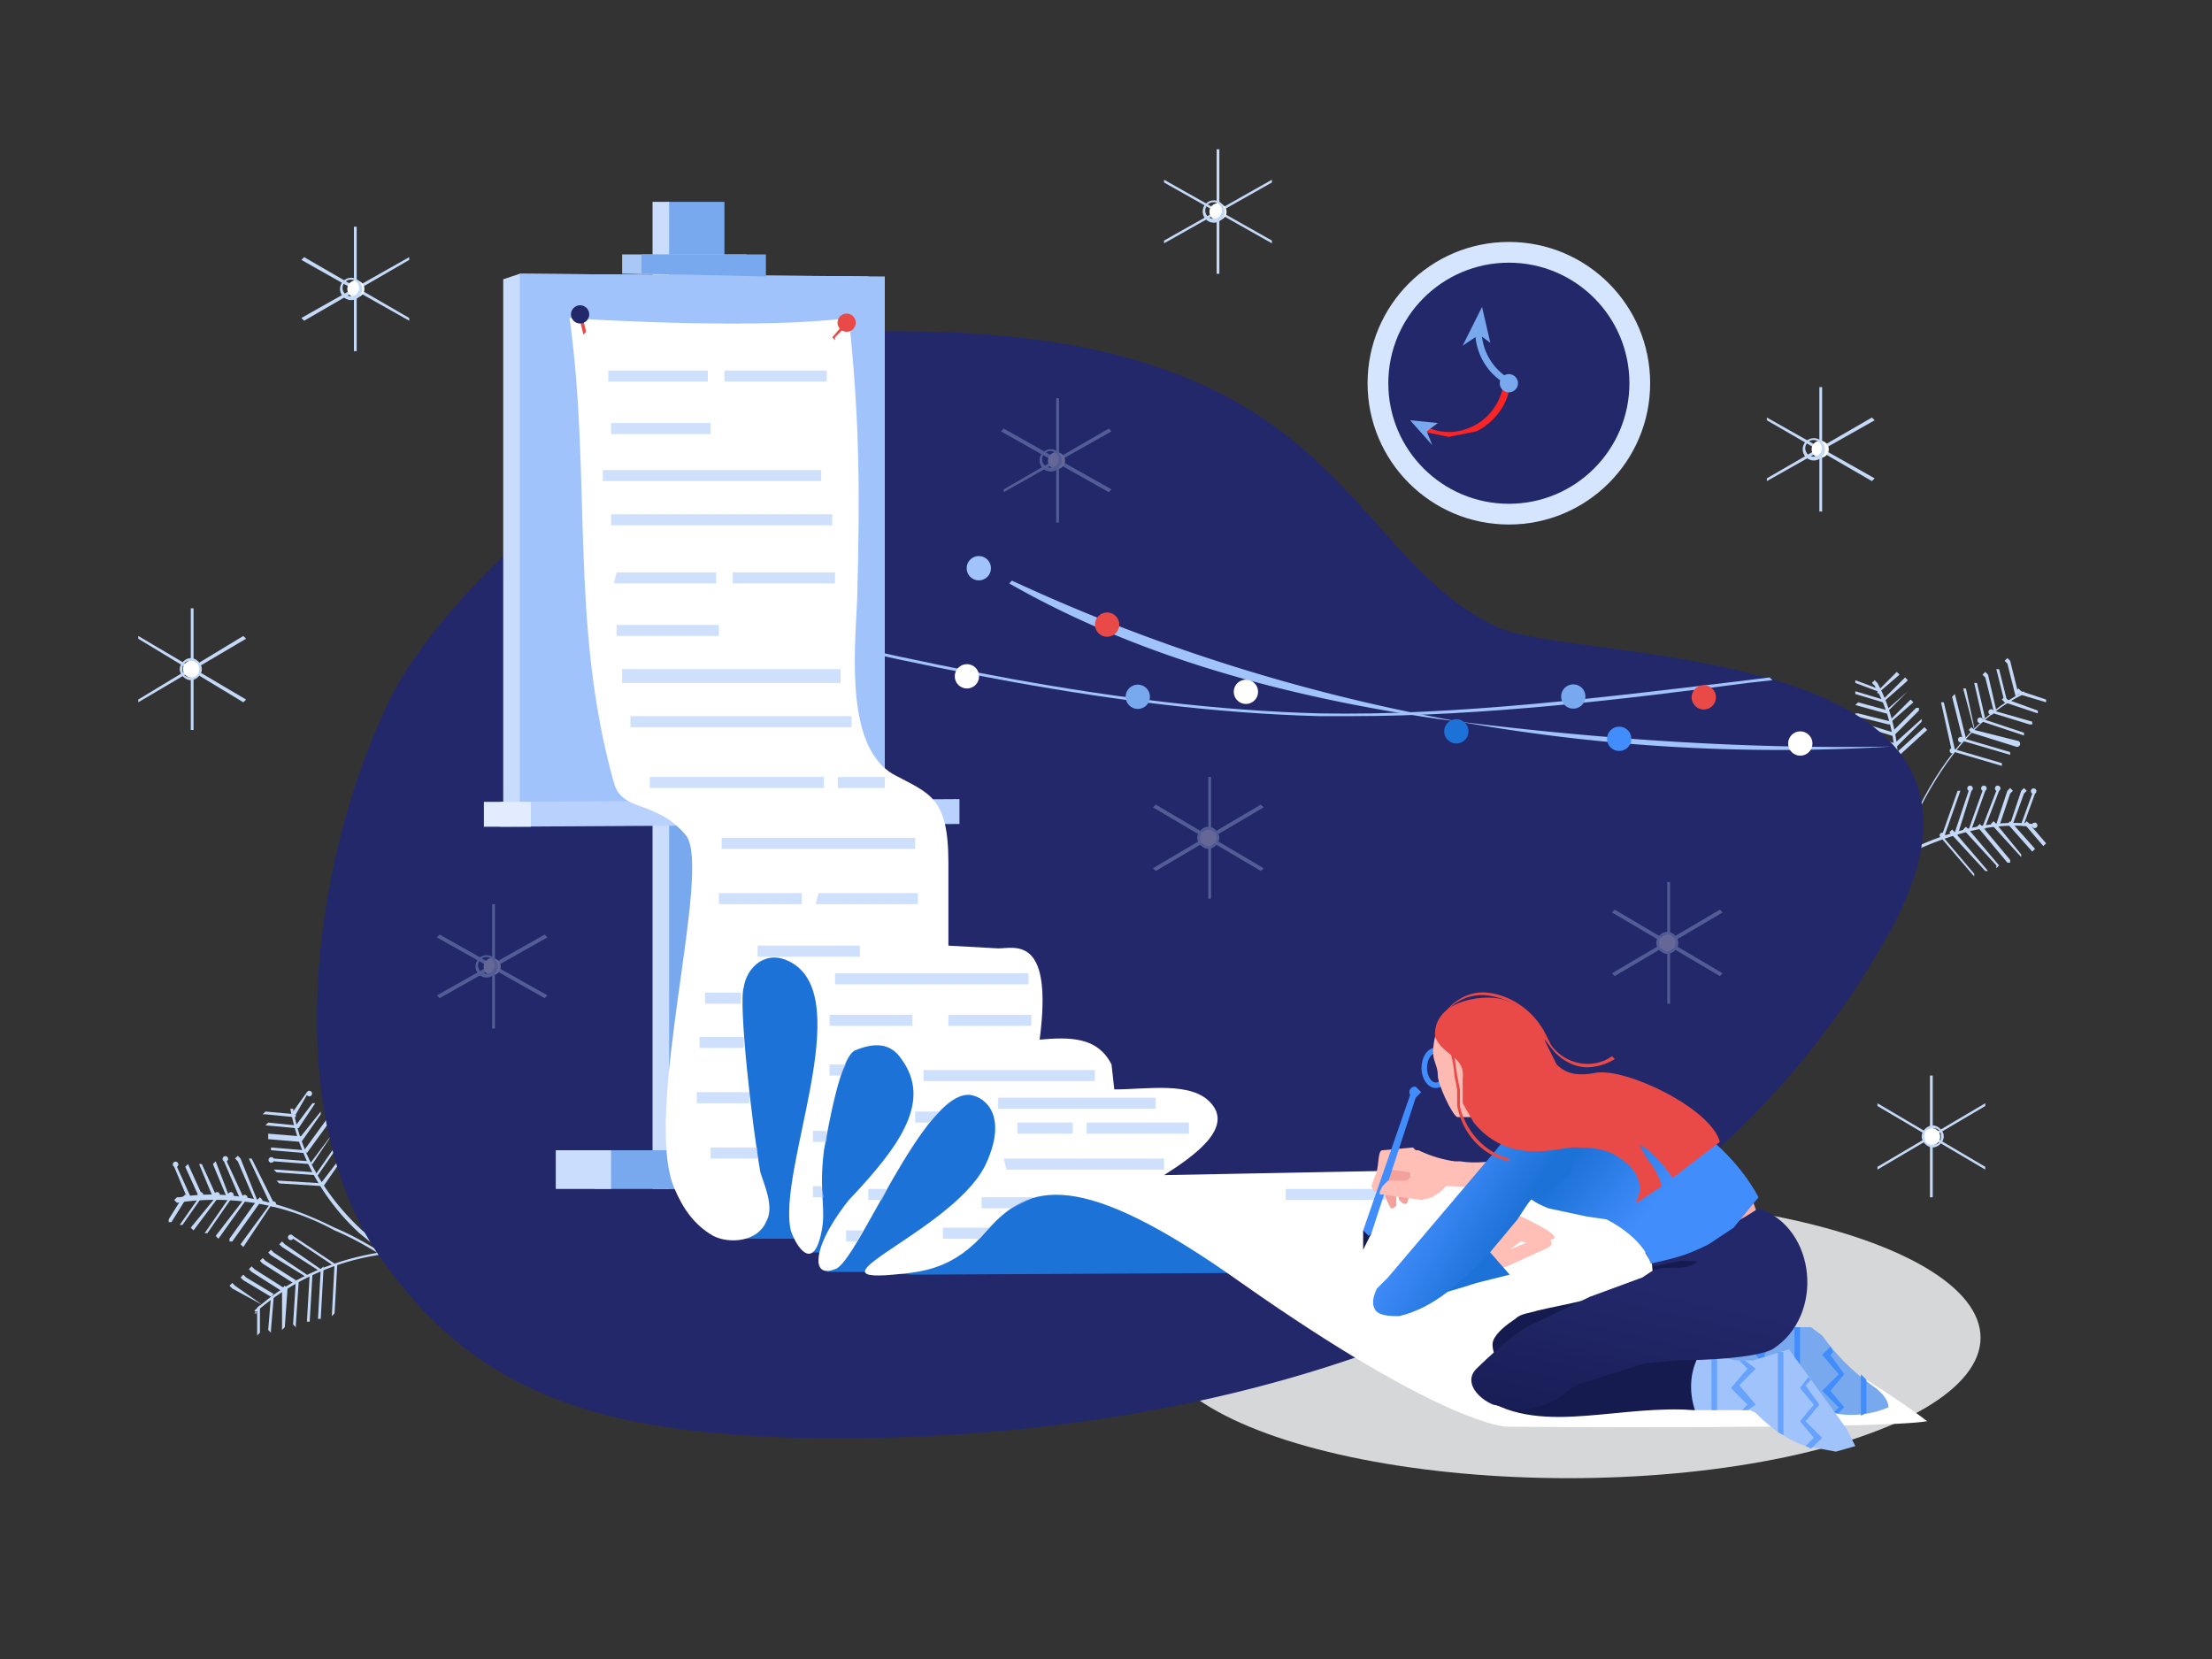 <svg xmlns="http://www.w3.org/2000/svg" fill-rule="evenodd" stroke-linecap="round" stroke-linejoin="round" stroke-miterlimit="10" clip-rule="evenodd" viewBox="0 0 800 600">
  <rect x="0" y="0" width="800" height="600" fill="#333333" stroke="none"/>
  <defs/>
  <path fill="#c4d9f8" fill-rule="nonzero" d="M674 348l-1-1 6-18c5-12 9-25 15-37 10-20 23-34 38-42v1c-15 7-28 22-38 42l-14 36-6 18v1z"/>
  <path fill="#c4d9f8" fill-rule="nonzero" d="M724 277l-17-5a1 1 0 110-1l17 5v1zm3-4l-17-5a1 1 0 110-1l17 5v1zm2-3l-16-5-1-1 1-1 1 1 16 4a1 1 0 01-1 2zm3-4l-15-5a1 1 0 110-1l15 5v1zm3-4h-1l-13-4a1 1 0 110-1l14 4v1zm2-4l-12-4-1-1 1-1 1 1 11 4v1zm3-4l-10-3-1-1 1-1 1 1 9 3v1z"/>
  <path fill="#c4d9f8" fill-rule="nonzero" d="M707 272h-1l-4-18h1l4 17v1zm3-4l-4-16 1-1 4 16-1 1zm4-4l-4-15h1l3 14v1zm4-4h-1l-3-13h1l3 13zm3-3l-3-12-1-1 1-1 1 1 3 13h-1zm4-3l-3-12h1l3 12h-1zm4-2l-3-12-1-1 1-1 1 1 3 12-1 1zm-96 97v-1l15-12 32-23c19-11 38-17 55-15a1 1 0 110 1c-17-2-35 4-55 15l-31 23-15 12h-1z"/>
  <path fill="#c4d9f8" fill-rule="nonzero" d="M714 317l-12-14a1 1 0 111 0l11 13v1zm4-2l-12-13-1-1 1-1 1 1 12 14h-1zm4-1v-1l-11-12-1-1 1-1 1 1 11 13-1 1zm5-2h-1l-10-12-1-1 1-1 1 1 10 12v1zm4-2l-10-11-1-1 1-1 1 1 9 11v1zm4-2l-8-9-1-1 1-1 1 1 8 9-1 1zm4-2l-6-7-1-1 1-1 1 1 6 7-1 1z"/>
  <path fill="#c4d9f8" fill-rule="nonzero" d="M702 303l6-17h1l-6 17h-1zm5-1v-1l5-15a1 1 0 111 0l-5 16h-1zm5-1v-1l5-14a1 1 0 111 0l-5 14-1 1zm6-1l-1-1 5-13a1 1 0 111 0l-5 13v1zm5-1l-1-1 4-12 1-1 1 1-1 1-4 12h-1 1zm4-1l4-12 1-1 1 1-1 1-4 11h-1zm5 1l-1-1 4-11a1 1 0 111 0l-4 11v1zm-57 42l-1-1 4-15 7-31c2-18 0-34-7-46l-1-1 1-1 1 1c7 13 9 28 7 47l-7 31-4 15v1z"/>
  <path fill="#c4d9f8" fill-rule="nonzero" d="M686 274l-15-4 1-1 14 4v1zm-1-4l-14-4 1-1 14 4-1 1zm-1-4l-13-4 1-1 13 4v1h-1zm0-4h-1l-12-3v-1h1l12 3v1zm-1-4h-1l-11-3 1-1 11 3v1zm-2-4l-10-3v-1l10 3v1zm-2-4l-8-3v-1l8 3v1z"/>
  <path fill="#c4d9f8" fill-rule="nonzero" d="M686 274l-1-1 11-10 1 1-11 10zm-1-4v-1l10-9v1l-9 9h-1zm-1-4v-1l9-9h1v1l-9 9h-1zm0-5h-1l8-8 1 1-8 7zm-2-3v-1l8-7-7 7-1 1zm-1-4v-1l7-7 1-1 1 1-1 1-8 7zm-2-3v-1l7-7 1 1-7 6-1 1zM171 475l-16-10c-11-7-22-15-34-20a90 90 0 00-57-10l-1-1 1-1h1c17-3 36 1 56 11 12 5 23 13 34 20l16 10v1z"/>
  <path fill="#c4d9f8" fill-rule="nonzero" d="M88 451l-1-1 11-15a1 1 0 110 1l-10 15h-1 1zm-5-2v-1l10-14 1-1 1 1-1 1-10 14h-1zm-4-1l-1-1 10-13a1 1 0 111 0l-10 14zm-5-2l9-13a1 1 0 111 0l-9 13h-1zm-4-1l-1-1 9-11a1 1 0 111 0l-9 12zm-4-2h-1l7-10a1 1 0 111 0l-7 10zm-5-1v-1l5-8 1-1 1 1-1 1-5 8h-1z"/>
  <path fill="#c4d9f8" fill-rule="nonzero" d="M98 436l-8-17h1l8 16-1 1zm-5-1l-1-1-6-14-1-1 1-1 1 1 6 15v1zm-5-1h-1l-6-14a1 1 0 111 0l6 13v1zm-6-1l-5-12 1-1 5 13h-1zm-4 0h-1l-5-12h1l5 11-1 1h1zm-5 0h-1l-5-11 1-1 5 11v1zm-5 1l-5-12a1 1 0 111 0l5 11-1 1zm25 41l-1-1c13-12 31-20 53-22 13-2 26-2 39-2h19l1 1h-20c-13 0-26 0-39 2a88 88 0 00-53 22h1z"/>
  <path fill="#c4d9f8" fill-rule="nonzero" d="M120 476l1-19h1l-1 18-1 1zm-4 1h-1l1-18 1-1v1l-1 18zm-5 1l1-17h1l-1 17h-1zm-4 2l-1-1 1-16h1v1l-1 15v1zm-5 1v-15l1-1 1 1-1 14-1 1zm-4 1l-1-1 1-12h1l-1 12v1zm-5 1v-10l1-1v10l-1 1z"/>
  <path fill="#c4d9f8" fill-rule="nonzero" d="M121 458l-15-10a1 1 0 110-1l15 10v1zm-5 2l-14-9-1-1 1-1 1 1 13 9v1zm-5 2l-13-8-1-1 1-1 1 1 12 8v1zm-5 2l-11-7-1-1 1-1 1 1 11 7-1 1zm-4 3l-11-7-1-1 1-1 1 1 11 7-1 1zm-4 2l-10-6-1-1 1-1 1 1 10 6-1 1zm-3 3l-11-6-1-1 1-1 1 1 10 7zm75 7l-13-11-27-22a81 81 0 01-25-45h1c3 17 12 32 25 44l26 22 14 11-1 1z"/>
  <path fill="#c4d9f8" fill-rule="nonzero" d="M117 429l-1-1 10-13v1l-9 13zm-3-3v-1l9-13a1 1 0 111 0l-9 13-1 1zm-1-5h-1l9-12-8 12zm-2-4l-1-1 8-11 1 1-8 11zm-2-4l-1-1 8-10v1l-7 10zm-2-5v-1l6-8h1l-6 9h-1zm-1-5v-1l5-7a1 1 0 110 1l-4 7h-1z"/>
  <path fill="#c4d9f8" fill-rule="nonzero" d="M117 429l-16-1-1-1h1l16 1v1zm-3-4l-14-1-1-1h1l14 1v1zm-2-4l-13-1a1 1 0 110-1l13 1v1zm-2-4l-12-1v-1l12 1v1zm-1-4l-12-1v-2l12 1v2zm-2-5l-11-1 1-1 10 1v1zm-1-4l-10-1h-1l1-1 11 1v1h-1z"/>
  <ellipse cx="567.2" cy="483.8" fill="#d6d7d8" rx="149.1" ry="50.8"/>
  <path fill="#23286b" fill-rule="nonzero" d="M542 227c-59-27-55-112-232-107-34 1-144 79-170 135-28 59-38 148-3 199 34 49 77 64 152 66 137 3 314-36 395-184 57-105-113-96-142-109z"/>
  <path fill="#c8dcfd" fill-rule="nonzero" d="M314 287l-132 11V101l6-2 126 1v187z"/>
  <path fill="#78a9ef" fill-rule="nonzero" d="M241 73h21v357h-21z"/>
  <path fill="#caddfd" fill-rule="nonzero" d="M236 73h6v357h-6z"/>
  <path fill="#a1c3fc" fill-rule="nonzero" d="M320 287l-132 11V99l132 1v187z"/>
  <path fill="#a9c8f5" fill-rule="nonzero" d="M270 100l-45-1v-7h45v8z"/>
  <path fill="#b8d1fd" fill-rule="nonzero" d="M347 298l-166 1v-9l166-1v9z"/>
  <path fill="#e2ecfe" fill-rule="nonzero" d="M175 290h17v9h-17z"/>
  <path fill="#78a9ef" fill-rule="nonzero" d="M215 416h74v14h-74z"/>
  <path fill="#caddfd" fill-rule="nonzero" d="M201 416h20v14h-20z"/>
  <path fill="#1d72d8" fill-rule="nonzero" d="M269 448h22l2 5h11l-5 7h18l13 1 188-1s-67-24-104-34c-7-2 1-21-6-23-9-2-31 0-39-4-29-14-47-46-79-55-11-2-23 1-30 10-3 4-2 18-3 23-1 26 12 71 12 71z"/>
  <path fill="#78a9ef" fill-rule="nonzero" d="M277 100l-45-1v-7h45v8z"/>
  <path fill="#a1c3fc" fill-rule="nonzero" d="M684 270c-55 1-110-3-164-10-62-9-113-25-155-49a751 751 0 011-1 660 660 0 00318 60z"/>
  <path fill="#a1c3fc" fill-rule="nonzero" d="M489 259h-12c-74-2-148-19-220-36l-9-3c-22-5-32-7-55-19v-1c17 9 36 16 55 19l10 3c71 17 145 34 219 36 49 1 105-6 155-12l8-1 1 1-9 1c-45 6-96 12-143 12z"/>
  <circle cx="354" cy="205.5" r="4.4" fill="#a1c3fc"/>
  <circle cx="400.4" cy="225.9" r="4.4" fill="#e94a47"/>
  <circle cx="616.2" cy="252.2" r="4.4" fill="#e94a47"/>
  <circle cx="526.7" cy="264.5" r="4.4" fill="#1d72d8"/>
  <circle cx="349.7" cy="244.6" r="4.4" fill="#fff"/>
  <circle cx="411.5" cy="252" r="4.4" fill="#78a9ef"/>
  <circle cx="569" cy="251.9" r="4.4" fill="#78a9ef"/>
  <circle cx="450.6" cy="250.2" r="4.4" fill="#fff"/>
  <circle cx="651.1" cy="268.9" r="4.4" fill="#fff"/>
  <circle cx="585.6" cy="267.2" r="4.4" fill="#428dfc"/>
  <path fill="#c4d9f8" fill-rule="nonzero" d="M128 82h1v45h-1z"/>
  <path fill="#c4d9f8" fill-rule="nonzero" d="M110 93l38 22v1l-39-22 1-1z"/>
  <path fill="#c4d9f8" fill-rule="nonzero" d="M148 93v1l-38 22-1-1 39-22z"/>
  <circle cx="128.7" cy="104.5" r="3.1" fill="#fff"/>
  <path fill="#c4d9f8" fill-rule="nonzero" d="M129 108a4 4 0 11-4-7 4 4 0 014 7zm0-6a3 3 0 10-3 5 3 3 0 003-5zm311-48h1v45h-1V54z"/>
  <path fill="#c4d9f8" fill-rule="nonzero" d="M421 65l39 22v1l-39-22v-1z"/>
  <path fill="#c4d9f8" fill-rule="nonzero" d="M460 65v1l-39 22v-1l39-22z"/>
  <circle cx="440.5" cy="76.6" r="3.1" fill="#fff"/>
  <path fill="#c4d9f8" fill-rule="nonzero" d="M441 80a4 4 0 11-4-7 4 4 0 014 7zm0-6a3 3 0 10-3 5 3 3 0 003-5zm257 315h1v44h-1v-44z"/>
  <path fill="#c4d9f8" fill-rule="nonzero" d="M679 399l39 23v1l-39-23v-1z"/>
  <path fill="#c4d9f8" fill-rule="nonzero" d="M718 399v1l-39 23v-1l39-23z"/>
  <circle cx="698.6" cy="411.1" r="3.1" fill="#fff"/>
  <path fill="#c4d9f8" fill-rule="nonzero" d="M699 415c-2 0-4-2-4-4s2-4 4-4 4 2 4 4-2 4-4 4zm0-7c-2 0-3 1-3 3s1 3 3 3 3-1 3-3-1-3-3-3z"/>
  <g opacity=".3">
    <path fill="#c4d9f8" fill-rule="nonzero" d="M437 281h1v44h-1z"/>
    <path fill="#c4d9f8" fill-rule="nonzero" d="M418 291l39 23-1 1-39-23 1-1z"/>
    <path fill="#c4d9f8" fill-rule="nonzero" d="M456 291l1 1-39 23-1-1 39-23z"/>
    <circle cx="437" cy="303" r="3.1" fill="#fff"/>
    <path fill="#c4d9f8" fill-rule="nonzero" d="M437 307c-2 0-4-2-4-4s2-4 4-4 4 2 4 4-2 4-4 4zm0-7c-2 0-3 1-3 3s1 3 3 3 3-1 3-3-1-3-3-3z"/>
  </g>
  <g opacity=".3">
    <path fill="#c4d9f8" fill-rule="nonzero" d="M382 144h1v45h-1z"/>
    <path fill="#c4d9f8" fill-rule="nonzero" d="M363 155l39 22-1 1-39-22 1-1z"/>
    <path fill="#c4d9f8" fill-rule="nonzero" d="M401 155l1 1-39 22v-1l38-22z"/>
    <circle cx="382.1" cy="166.6" r="3.1" fill="#fff"/>
    <path fill="#c4d9f8" fill-rule="nonzero" d="M382 170a4 4 0 11-4-7 4 4 0 014 7zm0-6a3 3 0 10-3 5 3 3 0 003-5z"/>
  </g>
  <g opacity=".3">
    <path fill="#c4d9f8" fill-rule="nonzero" d="M603 319h1v44h-1z"/>
    <path fill="#c4d9f8" fill-rule="nonzero" d="M584 329l39 23-1 1-39-23 1-1z"/>
    <path fill="#c4d9f8" fill-rule="nonzero" d="M622 329l1 1-39 23-1-1 39-23z"/>
    <circle cx="603" cy="341" r="3.1" fill="#fff"/>
    <path fill="#c4d9f8" fill-rule="nonzero" d="M603 345c-2 0-4-2-4-4s2-4 4-4 4 2 4 4-2 4-4 4zm0-7c-2 0-3 1-3 3s1 3 3 3 3-1 3-3-1-3-3-3z"/>
  </g>
  <g opacity=".3">
    <path fill="#c4d9f8" fill-rule="nonzero" d="M178 327h1v45h-1z"/>
    <path fill="#c4d9f8" fill-rule="nonzero" d="M159 338l39 22-1 1-39-22 1-1z"/>
    <path fill="#c4d9f8" fill-rule="nonzero" d="M197 338l1 1-39 22-1-1 39-22z"/>
    <circle cx="178" cy="349.6" r="3.1" fill="#fff"/>
    <path fill="#c4d9f8" fill-rule="nonzero" d="M178 353a4 4 0 11-4-7 4 4 0 014 7zm0-6a3 3 0 10-3 5 3 3 0 003-5z"/>
  </g>
  <path fill="#c4d9f8" fill-rule="nonzero" d="M658 140h1v45h-1z"/>
  <path fill="#c4d9f8" fill-rule="nonzero" d="M639 151l39 22-1 1-38-22v-1z"/>
  <path fill="#c4d9f8" fill-rule="nonzero" d="M677 151l1 1-39 22v-1l38-22z"/>
  <circle cx="658.3" cy="162.5" r="3.1" fill="#fff"/>
  <path fill="#c4d9f8" fill-rule="nonzero" d="M658 166a4 4 0 11-4-7 4 4 0 014 7zm0-6a3 3 0 10-3 5 3 3 0 003-5zM69 220h1v44h-1v-44z"/>
  <path fill="#c4d9f8" fill-rule="nonzero" d="M50 230l39 23-1 1-38-23v-1z"/>
  <path fill="#c4d9f8" fill-rule="nonzero" d="M88 230l1 1-39 23v-1l38-23z"/>
  <circle cx="69.3" cy="242" r="3.1" fill="#fff"/>
  <path fill="#c4d9f8" fill-rule="nonzero" d="M69 246c-2 0-4-2-4-4s2-4 4-4 4 2 4 4-2 4-4 4zm0-7c-2 0-3 1-3 3s1 3 3 3 3-1 3-3-1-3-3-3z"/>
  <path fill="#fff" fill-rule="nonzero" d="M526 423l-105 2c11-7 25-17 17-26-7-8-23-5-35-5l-1-9c-5-10-15-10-26-9 5-38-9-33-15-33l-18-1v-30c0-24-7-25-20-32-17-10-14-43-13-63 1-38 1-64-3-102-30 4-88 1-101 0 8 58 0 111 16 168 3 11 15 6 26 19 10 12-16 101-4 128 3 7 7 13 14 17 6 3 16 2 19-5 3-5 0-12-2-18-3-17-8-61-6-67 1-7 8-14 17-9 24 13-5 75 0 97 2 6 8 15 11 1 2-9-1-14 1-30 2-11 6-33 11-36 7-3 13-3 17 3 11 15 0 31-19 51-4 5-11 15-11 22 0 2 1 5 6 3 8-2 32-65 49-63 6 1 13 8 6 24-10 24-67 44-34 41 11-1 22-2 34-16 15-17 33-23 92 19 74 52 96 52 96 52s135 1 152-2c-29-22-57-32-77-53-24-26-59-40-94-38z"/>
  <g fill="#e94a47">
    <circle cx="306.2" cy="116.7" r="3.3"/>
    <path fill-rule="nonzero" d="M302 123l-1-1 6-7 1 1-6 6v1z"/>
  </g>
  <path fill="#e94a47" fill-rule="nonzero" d="M211 121l-2-8-1-1 1-1 1 1 2 8-1 1z"/>
  <circle cx="209.8" cy="113.7" r="3.3" fill="#23286b"/>
  <path fill="#a1c3fc" fill-opacity=".5" fill-rule="nonzero" d="M221 186h80v4h-80v-4zm4 56h79v5h-79v-5zm-2-35h36v4h-37l1-4zm5 52h80v4h-80v-4zm43 136h-19v4h19v-4zm-36-114h63v4h-63v-4zm68 0h17v4h-17v-4zm-38-74h37v4h-37v-4zm-42 19h37v4h-37v-4zm51 189h-17v4h17v-4zm-13-112h70v4h-70v-4zm60 127h-7v4h5l2-4zm-9 15h-6v4h4l2-4zm-10-93h70v4h-70v-4zm-2 15h30v4h-30v-4zm6 18h-6v4h4l2-4zm37-18h30v4h-30v-4zm-44 42h-5v4h5v-4zm-2 20h-3v4h4l-1-4zm-28-70h-14v4h13v-4h1zm-9-36h30v4h-30v-4zm9 52h-16v4h16v-4zm27-52h36v4h-37l1-4zm169 107h36v4h-36v-4zm-97-24h20v4h-20v-4zm25 0h37v4h-37v-4zm-59-19h62v4h-62v-4zm6 15h-9v4h5l4-4zm21-5h57v4h-57v-4zm2 22h58v4h-57l-1-4zm3 18l8-4h-19v4h11zm-8 7h-17v4h13l4-4zm-84-102h37v4h-37v-4z"/>
  <path fill="#151a4f" fill-rule="nonzero" d="M493 445v7l3-6-3-1zm51 50c2 1 6 0 9-2l32-16c3-1 6-3 8-6 2-2 2-6 4-9-13 7-33 10-41 12-3 1-6 1-8 3-3 2-7 5-8 8s2 9 4 10zm54-31l24 1v-17l-25 3 1 13z"/>
  <path fill="#f8afa9" fill-rule="nonzero" d="M611 453l-1-6v-1l1-2c3-1 7-3 9-6 4-3 7-7 12-9l5 14c-6 2-11 4-15 8l-4 2h-7z"/>
  <circle cx="545.7" cy="138.6" r="51.1" fill="#d6e5fe"/>
  <circle cx="545.7" cy="138.6" r="43.6" fill="#23286b"/>
  <path fill="#f92424" fill-rule="nonzero" d="M524 158l-10-2 1-2c6 3 12 3 18 0s10-9 11-16h2v2c-1 7-6 13-12 16l-10 2z"/>
  <path fill="#78a9ef" fill-rule="nonzero" d="M520 153l-10-1 8 9-2-5 4-3zm19-29l-3-13-7 14 6-4 4 3z"/>
  <path fill="#78a9ef" fill-rule="nonzero" d="M545 139c-8-4-13-14-11-23a1 1 0 012 1c-1 8 3 16 10 20a1 1 0 01-1 2z"/>
  <circle cx="545.7" cy="138.6" r="3.3" fill="#78a9ef"/>
  <path fill="#f2a19c" fill-rule="nonzero" d="M510 424v-2l-1-1h-1l-1 1v-1l-4 2-2 3v7l2 4h1l1-1v-7l1 5c1 1 2 2 3 1l1-4v1h1v-1l-1-7z"/>
  <path fill="#ffbeb6" fill-rule="nonzero" d="M497 426l-1 3 1 2c2 0 5-5 6-8l7 1 1 5 3-3 12-6a45 45 0 01-13-4h-1l-1-1-11 1c-2 0-1 7-3 10z"/>
  <path fill="#428dfc" fill-rule="nonzero" d="M495 447l-2-2 17-49a2 2 0 012-3l2 2-2 2-16 49-1 1z"/>
  <path fill="#ffbeb6" fill-rule="nonzero" d="M518 422c-3 1-7 2-9 5h-7l-2 2-1 2v1h1l14 2 4-1 3-2 2-2h2l16 1 2-9c0-1 1-2 3-2-6 1-12 2-18 1h-5l-5 2z"/>
  <path fill="#78a9ef" fill-rule="nonzero" d="M677 501c3 2 6 5 6 8-12 5-25 3-35-5l-4-3h-7c-11 4-23 2-33-3 2-4 4-8 4-13l43-5h4l4 3c5 7 11 13 18 18z"/>
  <path fill="none" d="M663 489l-1 1 5 7-5 6 5 6-2 2 8 1v-14l-10-9zm14 12l-2-2v12l8-2c0-3-3-6-6-8zm-42-11l6-6-2-3-31 4-4 12c10 6 22 7 32 5l5-5-6-7z"/>
  <path fill="none" d="M641 481l2 3-5 6 5 7-3 4h4l4 2 1 1v-24l-8 1zm18 22l6-6-6-7 3-3-3-4-4-3h-4v26l12 5 2-2-6-6z"/>
  <path fill="#428dfc" fill-rule="nonzero" d="M673 497v15l2-1v-12l-2-2zm-11 6l5-6-5-7 1-1-1-2-3 3 6 7-6 6 6 6-2 2h2l2-2-5-6zm-13-23v24l2 2v-26h-2zm-11 10l5-6-2-3h-2l2 2-6 7 6 7-5 5h1l3-1 3-4-5-7z"/>
  <path fill="none" d="M626 502l6-7-3-3h-1l-7-1v19h9l2-2-6-7v1zm-20-13c1 7 4 14 4 21h9v-19l-13-2z"/>
  <path fill="none" d="M634 491l-3 1 3 3-5 6 5 7-2 2h1l2 1 1 1 7 6v-29l-9 2zm34 25l-5-6-8-11-2 2 5 7-5 6 5 6-3 4c3 1 6 2 9 1l7-2-3-7z"/>
  <path fill="#a1c3fc" fill-rule="nonzero" d="M671 523l-3-6-5-7-16-22-13 4h-6l-22-4c1 8 4 15 4 22h23l2 1 1 1c5 5 11 9 17 11l11 2 7-2z"/>
  <path fill="none" d="M651 514l5-6-5-7 3-3-7-9h-2v30l8 4 3-3-5-6z"/>
  <path fill="#428dfc" fill-opacity=".6" fill-rule="nonzero" d="M653 514l5-6-5-7 2-2-1-1-3 4 5 6-5 6 5 6-3 3 2 1 4-4-6-6zm-10-25v29l2 1v-30h-2zm-24 2v19h2v-19h-2zm10 10l6-6-4-3h-2l3 3-6 7 6 6-2 2h2l3-2-6-7z"/>
  <path fill="#ffbeb6" fill-rule="nonzero" d="M550 449c4 1 8 0 12-1 2-2-12-8-18-11l-8 7-21 14c5 2 7 3 10 7l20-7 11-5c2-1 6-2 5-4-1-3-5-1-8 0l-7 3 4-3z"/>
  <path fill="#151a4f" fill-rule="nonzero" d="M558 492c-8 1-18 6-22 13 11 8 25 8 38 7s26-3 39-2c-2-6-2-13 1-19-19-3-38-3-56 1z"/>
  <path fill="url(#_Linear1)" fill-rule="nonzero" d="M607 492l-12 1-25 8-7 5c-3 2-10 4-14 4l-9-2c-5-2-11-8-6-13 4-4 14-13 18-15l23-11 19-7 3-2c5-3 11 0 16-3 3-1-3-1-5-1l-10 2-3-5c15-2 29-8 41-16 21 7 24 39 5 51-8 4-34 4-34 4z"/>
  <path fill="#1d72d8" fill-rule="nonzero" d="M546 461l-12 3c-9 3-40 12-37 6 8-9 14-10 24-17 4-3 9-5 13-4l5 4 7 8z"/>
  <path fill="url(#_Linear2)" fill-rule="nonzero" d="M581 441l-7-1-14-3c-5-2-8-4-11-8-2-4-2-9-1-14s3-9 6-13l4-9 2-1 2-1c15 1 29 4 42 11s25 18 32 31l-9 11-9 6c-8 4-12 5-21 7-2-7-10-13-16-16z"/>
  <ellipse cx="519.3" cy="386.2" fill="none" stroke="#428dfc" stroke-width="2" rx="4.2" ry="6.3"/>
  <path fill="url(#_Linear3)" fill-rule="nonzero" d="M498 466c-1 2-2 5-1 7 1 3 6 3 9 3 13-3 23-13 32-22l10-12c2-2 6-11 11-12 16-5 8-14 8-18-1-4-7-2-10-6l-1-1-3 1c-5 2-9 6-12 10l-39 46-4 4z"/>
  <path fill="#fdbab3" fill-rule="nonzero" d="M519 375c-2 9 1 9 1 14 0 3 5 14 7 15h7c3 0 4-1 6-3 4-5 7-10 8-16 0-4-1-8-3-11-2-4-4-8-8-9s-7-1-11 1h-1c-2 1-6 7-6 9z"/>
  <path fill="#e94a47" fill-rule="nonzero" d="M546 420c-10-2-17-10-19-20v-6l-1-5a36 36 0 00-2-10l-2-5v-1l1 1 2 5 1 3 1 7 1 5v6c2 9 9 17 18 19v1z"/>
  <path fill="#e94a47" fill-rule="nonzero" d="M574 386c-5 0-10-3-13-7l-3-4-1-2c-4-7-11-12-19-13s-17 4-18 14h-1c2-9 10-16 19-15s17 7 21 15l2 4c5 7 15 9 22 4l1 1c-3 2-7 3-10 3z"/>
  <path fill="#e94a47" fill-rule="nonzero" d="M592 435l9-6c-1-4-3-7-6-11l-2-4c6 3 11 11 12 12l17-13c-3-12-34-27-45-25-5 1-10 1-14-3l-4-8c-2-7-7-12-14-15-6-3-27-1-26 13 3 7 11 7 10 15v9l4 7c4 5 10 9 17 10 6 1 12 0 18-1 6 0 13 0 18 4 5 3 9 9 6 15v1z"/>
  <path fill="#a1c3fc" fill-opacity=".5" fill-rule="nonzero" d="M218 170h79v4h-79v-4zm2-36h36v4h-36v-4zm42 0h37v4h-37v-4zm-41 19h36v4h-36v-4z"/>
  <defs>
    <linearGradient id="_Linear1" x1="0" x2="1" y1="0" y2="0" gradientTransform="scale(-75) rotate(-77 -8 2)" gradientUnits="userSpaceOnUse">
      <stop offset="0" stop-color="#23286b"/>
      <stop offset="1" stop-color="#151a4f"/>
    </linearGradient>
    <linearGradient id="_Linear2" x1="0" x2="1" y1="0" y2="0" gradientTransform="rotate(-141 384 113) scale(47.7)" gradientUnits="userSpaceOnUse">
      <stop offset="0" stop-color="#428dfc"/>
      <stop offset=".3" stop-color="#428dfc"/>
      <stop offset="1" stop-color="#1d72d8"/>
    </linearGradient>
    <linearGradient id="_Linear3" x1="0" x2="1" y1="0" y2="0" gradientTransform="scale(32) rotate(32 -15 35)" gradientUnits="userSpaceOnUse">
      <stop offset="0" stop-color="#428dfc"/>
      <stop offset="1" stop-color="#1d72d8"/>
    </linearGradient>
  </defs>
</svg>
